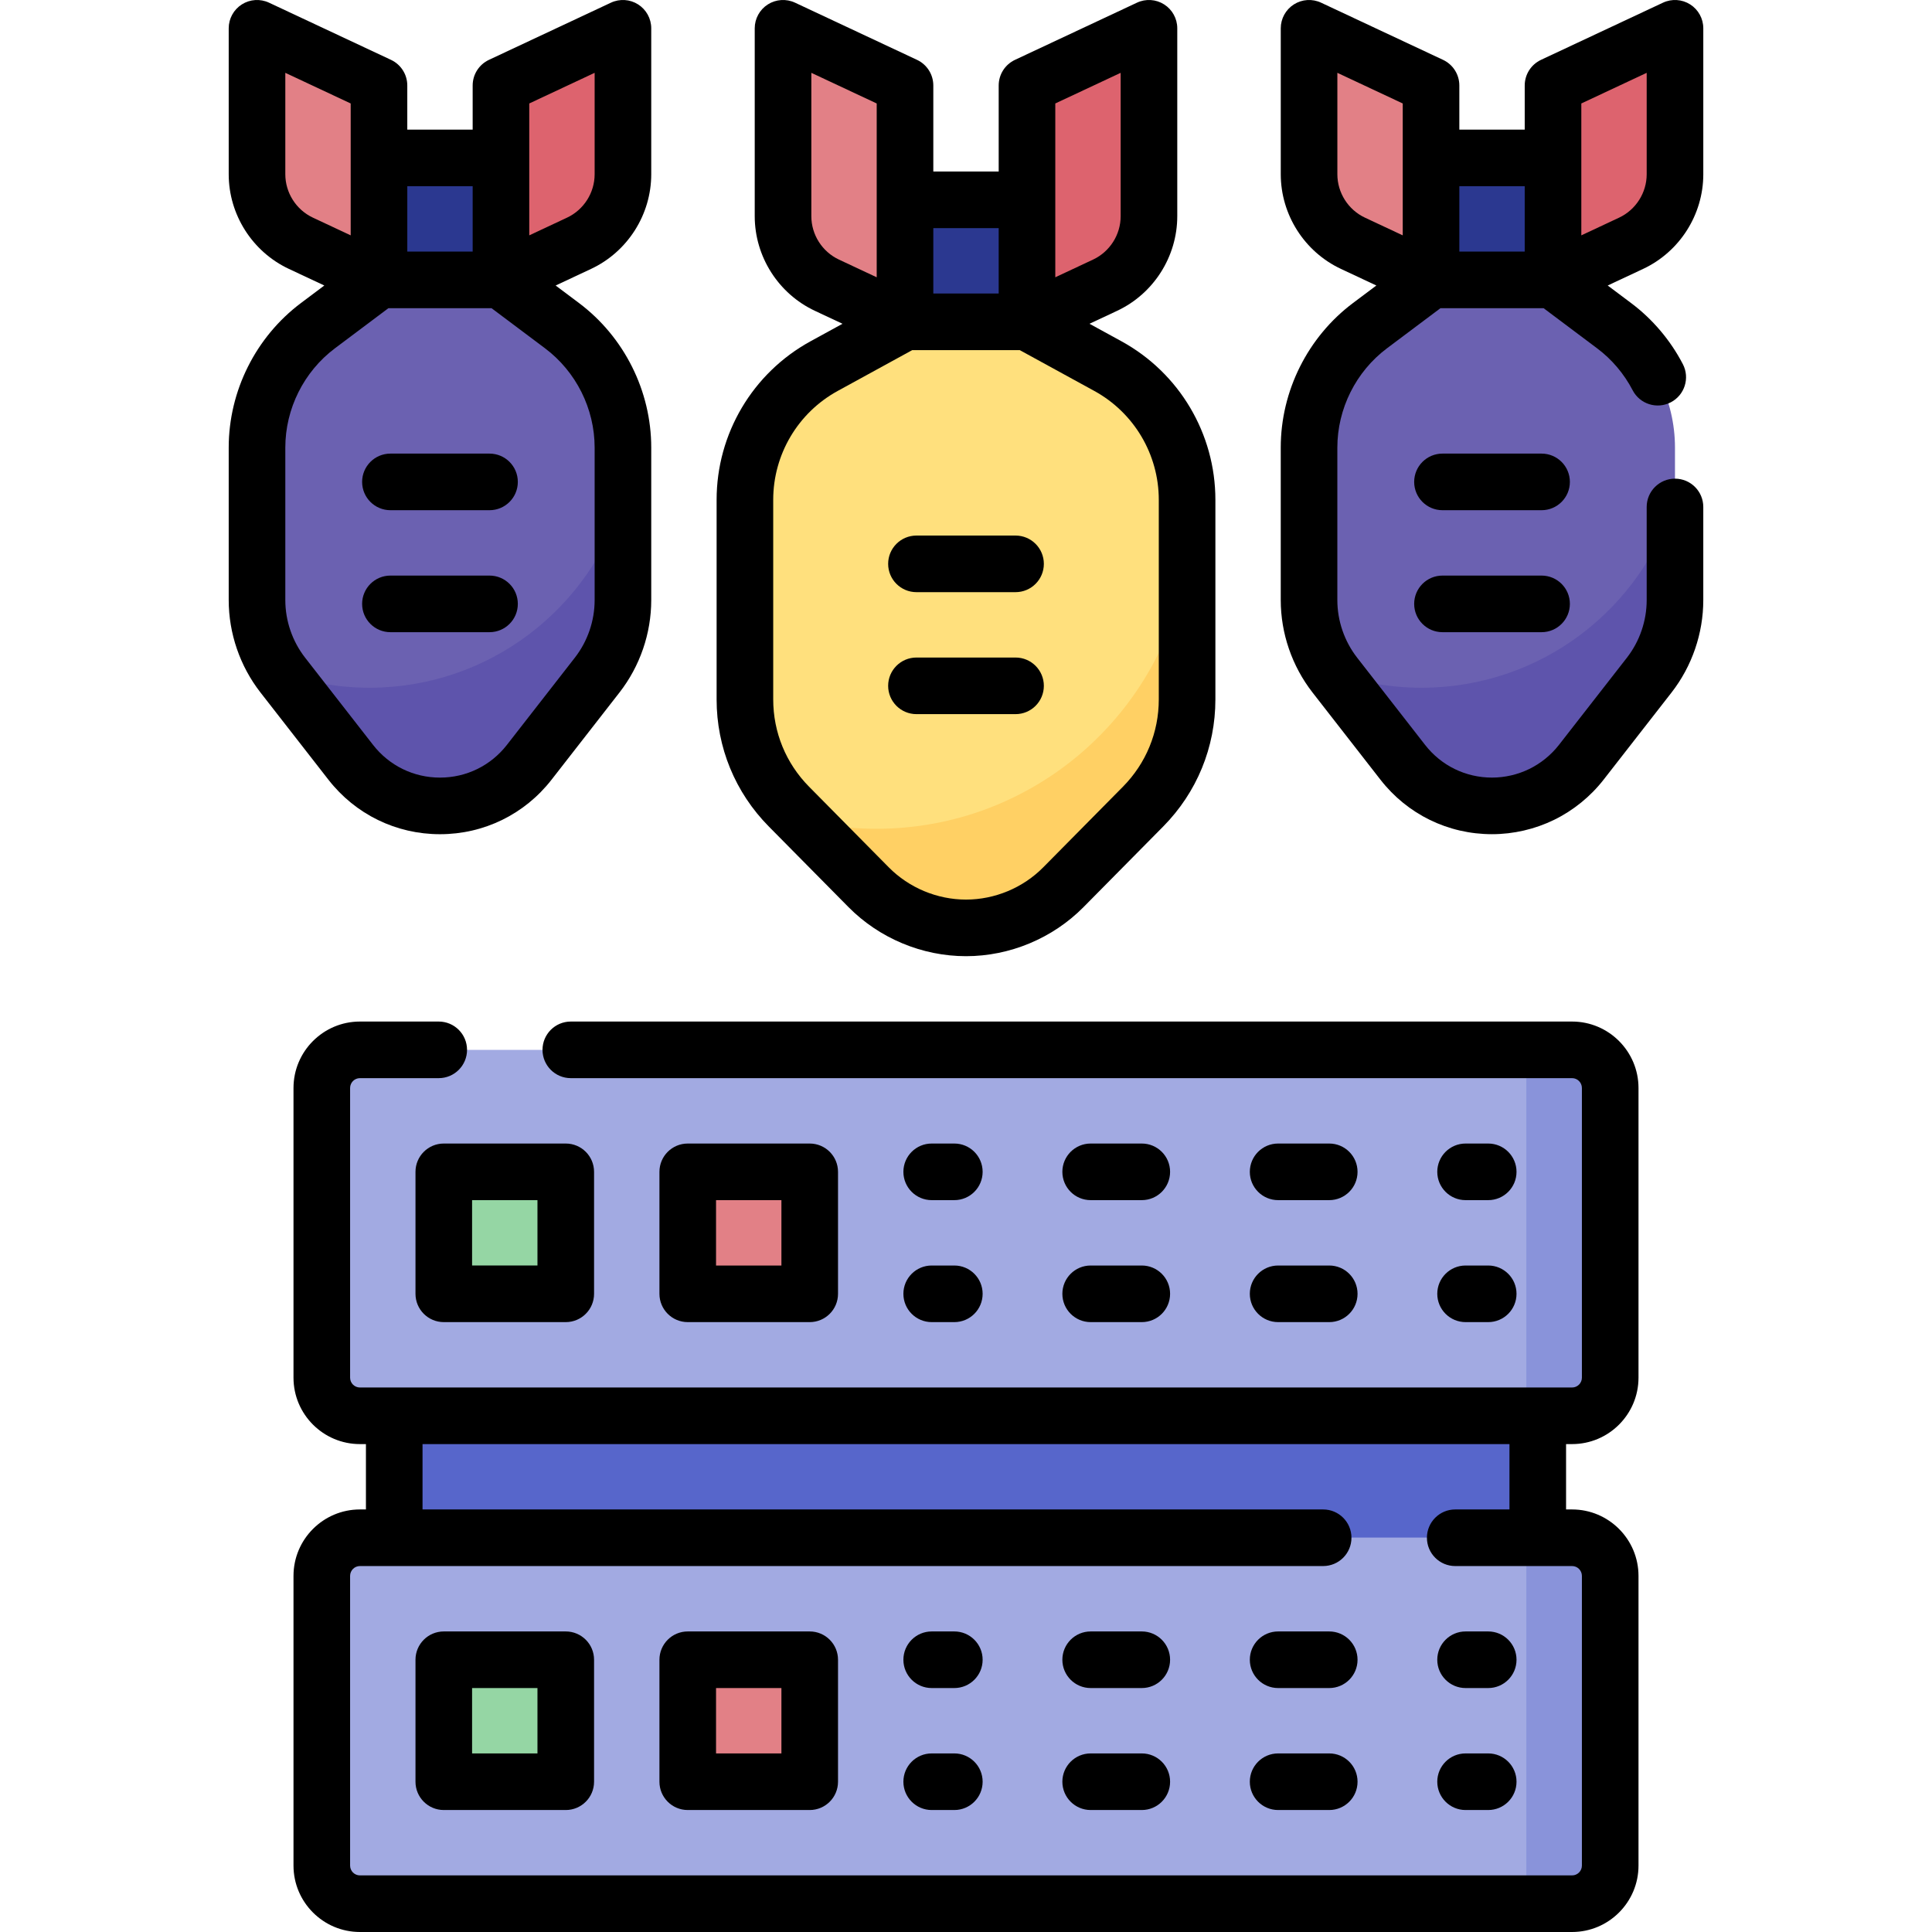 <svg id="Capa_1" enable-background="new 0 0 512 512" height="512" viewBox="0 0 512 512" width="512" xmlns="http://www.w3.org/2000/svg"><g><g><path d="m416.616 375.2h-321.232c-5.579 0-10.102-4.523-10.102-10.102v-76.772c0-5.579 4.523-10.102 10.102-10.102h321.232c5.579 0 10.102 4.523 10.102 10.102v76.772c0 5.579-4.523 10.102-10.102 10.102z" fill="#a2aae2"/></g><g><path d="m416.616 375.2h-12.122v-96.976h12.122c5.579 0 10.102 4.523 10.102 10.102v76.772c0 5.579-4.523 10.102-10.102 10.102z" fill="#8993da"/></g><g><path d="m117.608 310.549h32.325v32.325h-32.325z" fill="#95d6a4" transform="matrix(0 1 -1 0 460.482 192.941)"/></g><g><path d="m182.258 310.549h32.325v32.325h-32.325z" fill="#e28086" transform="matrix(0 1 -1 0 525.133 128.291)"/></g><g><path d="m104.476 375.2h303.049v32.325h-303.049z" fill="#5766cb"/></g><g><path d="m416.616 504.5h-321.232c-5.579 0-10.102-4.523-10.102-10.102v-76.772c0-5.579 4.523-10.102 10.102-10.102h321.232c5.579 0 10.102 4.523 10.102 10.102v76.772c0 5.58-4.523 10.102-10.102 10.102z" fill="#a2aae2"/></g><g><path d="m416.616 504.5h-12.122v-96.976h12.122c5.579 0 10.102 4.523 10.102 10.102v76.772c0 5.58-4.523 10.102-10.102 10.102z" fill="#8993da"/></g><g><path d="m117.608 439.85h32.325v32.325h-32.325z" fill="#95d6a4" transform="matrix(0 1 -1 0 589.783 322.242)"/></g><g><path d="m182.258 439.85h32.325v32.325h-32.325z" fill="#e28086" transform="matrix(0 1 -1 0 654.434 257.592)"/></g><g><g><path d="m239.838 85.283-21.428 11.734c-12.948 7.091-20.999 20.678-20.999 35.44v52.899c0 10.636 4.193 20.842 11.67 28.406l21.115 21.36c6.816 6.896 16.109 10.776 25.805 10.776 9.696 0 18.988-3.881 25.805-10.776l21.115-21.36c7.477-7.564 11.67-17.771 11.67-28.406v-52.899c0-14.762-8.051-28.35-20.999-35.44l-21.428-11.734z" fill="#ffe07d"/></g><g><path d="m232.261 219.635c-6.795 0-13.393-.833-19.716-2.367l17.65 17.855c6.816 6.896 16.109 10.776 25.805 10.776s18.988-3.881 25.805-10.776l21.115-21.36c7.477-7.564 11.67-17.771 11.67-28.406v-36.089c-6.231 39.864-40.715 70.367-82.329 70.367z" fill="#ffd064"/></g><g><path d="m239.838 52.958h32.325v32.325h-32.325z" fill="#2b3890"/></g><g><path d="m304.488 7.5-32.325 15.152v62.63l20.697-9.702c7.096-3.326 11.628-10.456 11.628-18.293z" fill="#dd636e"/></g><g><path d="m207.512 7.5 32.325 15.152v62.63l-20.697-9.702c-7.096-3.326-11.628-10.456-11.628-18.293z" fill="#e28086"/></g></g><g><g><path d="m379.24 74.171-16.163 12.122c-10.175 7.631-16.163 19.607-16.163 32.325v40.413c0 7.197 2.402 14.189 6.825 19.866l18.013 23.122c5.68 7.291 14.406 11.555 23.649 11.555 9.243 0 17.969-4.263 23.649-11.555l18.013-23.122c4.423-5.678 6.825-12.669 6.825-19.866v-40.413c0-12.718-5.988-24.694-16.163-32.325l-16.163-12.122z" fill="#6b61b1"/></g><g><path d="m376.715 182.259c-8.226 0-16.115-1.428-23.45-4.027.162.22.307.45.475.666l18.013 23.122c5.68 7.291 14.406 11.555 23.649 11.555s17.969-4.263 23.649-11.555l18.013-23.122c4.423-5.678 6.825-12.669 6.825-19.866v-26.545c-8.75 28.804-35.509 49.772-67.174 49.772z" fill="#5e54ac"/></g><g><path d="m379.24 41.846h32.325v32.325h-32.325z" fill="#2b3890"/></g><g><path d="m443.89 7.5-32.325 15.152v51.518l20.697-9.702c7.096-3.326 11.628-10.456 11.628-18.293z" fill="#dd636e"/></g><g><path d="m346.915 7.5 32.325 15.152v51.518l-20.697-9.702c-7.096-3.326-11.628-10.456-11.628-18.293z" fill="#e28086"/></g></g><g><g><path d="m100.435 74.171-16.162 12.122c-10.175 7.631-16.163 19.607-16.163 32.325v40.413c0 7.197 2.402 14.189 6.825 19.866l18.013 23.122c5.68 7.291 14.406 11.555 23.649 11.555 9.243 0 17.969-4.263 23.649-11.555l18.013-23.122c4.423-5.678 6.825-12.669 6.825-19.866v-40.413c0-12.718-5.988-24.694-16.163-32.325l-16.161-12.122z" fill="#6b61b1"/></g><g><path d="m97.91 182.259c-8.226 0-16.115-1.428-23.45-4.027.162.22.307.45.475.666l18.013 23.122c5.68 7.291 14.406 11.555 23.649 11.555s17.969-4.263 23.649-11.555l18.013-23.122c4.423-5.678 6.825-12.669 6.825-19.866v-26.545c-8.75 28.804-35.509 49.772-67.174 49.772z" fill="#5e54ac"/></g><g><path d="m100.435 41.846h32.325v32.325h-32.325z" fill="#2b3890"/></g><g><path d="m165.086 7.5-32.326 15.153v51.518l20.697-9.702c7.096-3.326 11.628-10.456 11.628-18.293v-38.676z" fill="#dd636e"/></g><g><path d="m68.11 7.5 32.325 15.152v51.518l-20.697-9.7c-7.096-3.327-11.628-10.457-11.628-18.294z" fill="#e28086"/></g></g><g><path d="m388.393 350.374h6c4.143 0 7.5-3.358 7.5-7.5s-3.357-7.5-7.5-7.5h-6c-4.143 0-7.5 3.358-7.5 7.5s3.357 7.5 7.5 7.5z"/><path d="m302.586 335.374h-13.548c-4.143 0-7.5 3.358-7.5 7.5s3.357 7.5 7.5 7.5h13.548c4.143 0 7.5-3.358 7.5-7.5s-3.357-7.5-7.5-7.5z"/><path d="m338.715 350.374h13.549c4.143 0 7.5-3.358 7.5-7.5s-3.357-7.5-7.5-7.5h-13.549c-4.143 0-7.5 3.358-7.5 7.5s3.357 7.5 7.5 7.5z"/><path d="m246.908 350.374h6c4.143 0 7.5-3.358 7.5-7.5s-3.357-7.5-7.5-7.5h-6c-4.143 0-7.5 3.358-7.5 7.5s3.358 7.5 7.5 7.5z"/><path d="m246.908 318.049h6c4.143 0 7.5-3.358 7.5-7.5s-3.357-7.5-7.5-7.5h-6c-4.143 0-7.5 3.358-7.5 7.5s3.358 7.5 7.5 7.5z"/><path d="m338.715 318.049h13.548c4.143 0 7.5-3.358 7.5-7.5s-3.357-7.5-7.5-7.5h-13.548c-4.143 0-7.5 3.358-7.5 7.5s3.357 7.5 7.5 7.5z"/><path d="m302.586 303.049h-13.549c-4.143 0-7.5 3.358-7.5 7.5s3.357 7.5 7.5 7.5h13.549c4.143 0 7.5-3.358 7.5-7.5s-3.357-7.5-7.5-7.5z"/><path d="m388.393 318.049h6c4.143 0 7.5-3.358 7.5-7.5s-3.357-7.5-7.5-7.5h-6c-4.143 0-7.5 3.358-7.5 7.5s3.357 7.5 7.5 7.5z"/><path d="m110.108 310.549v32.325c0 4.142 3.357 7.5 7.5 7.5h32.325c4.143 0 7.5-3.358 7.5-7.5v-32.325c0-4.142-3.357-7.5-7.5-7.5h-32.325c-4.143 0-7.5 3.358-7.5 7.5zm15 7.5h17.325v17.325h-17.325z"/><path d="m214.583 350.374c4.143 0 7.5-3.358 7.5-7.5v-32.325c0-4.142-3.357-7.5-7.5-7.5h-32.325c-4.143 0-7.5 3.358-7.5 7.5v32.325c0 4.142 3.357 7.5 7.5 7.5zm-24.825-32.325h17.325v17.325h-17.325z"/><path d="m416.62 270.721h-265.35c-4.143 0-7.5 3.358-7.5 7.5s3.357 7.5 7.5 7.5h265.35c1.434 0 2.6 1.171 2.6 2.61v76.77c0 1.434-1.166 2.6-2.6 2.6h-321.24c-1.434 0-2.6-1.167-2.6-2.6v-76.77c0-1.439 1.166-2.61 2.6-2.61h20.89c4.143 0 7.5-3.358 7.5-7.5s-3.357-7.5-7.5-7.5h-20.89c-9.704 0-17.6 7.9-17.6 17.61v76.77c0 9.705 7.896 17.6 17.6 17.6h1.596v17.32h-1.596c-9.704 0-17.6 7.9-17.6 17.61v76.77c0 9.705 7.896 17.6 17.6 17.6h321.24c9.704 0 17.6-7.895 17.6-17.6v-76.77c0-9.71-7.896-17.61-17.6-17.61h-1.596v-17.32h1.596c9.704 0 17.6-7.896 17.6-17.6v-76.77c0-9.71-7.896-17.61-17.6-17.61zm-16.595 129.299h-14.374c-4.143 0-7.5 3.358-7.5 7.5s3.357 7.5 7.5 7.5h30.97c1.434 0 2.6 1.171 2.6 2.61v76.77c0 1.434-1.166 2.6-2.6 2.6h-321.241c-1.434 0-2.6-1.167-2.6-2.6v-76.77c0-1.439 1.166-2.61 2.6-2.61h255.271c4.143 0 7.5-3.358 7.5-7.5s-3.357-7.5-7.5-7.5h-238.675v-17.32h288.049z"/><path d="m388.393 479.675h6c4.143 0 7.5-3.358 7.5-7.5s-3.357-7.5-7.5-7.5h-6c-4.143 0-7.5 3.358-7.5 7.5s3.357 7.5 7.5 7.5z"/><path d="m302.586 464.675h-13.548c-4.143 0-7.5 3.358-7.5 7.5s3.357 7.5 7.5 7.5h13.548c4.143 0 7.5-3.358 7.5-7.5s-3.357-7.5-7.5-7.5z"/><path d="m352.264 464.675h-13.549c-4.143 0-7.5 3.358-7.5 7.5s3.357 7.5 7.5 7.5h13.549c4.143 0 7.5-3.358 7.5-7.5s-3.358-7.5-7.5-7.5z"/><path d="m252.908 464.675h-6c-4.143 0-7.5 3.358-7.5 7.5s3.357 7.5 7.5 7.5h6c4.143 0 7.5-3.358 7.5-7.5s-3.357-7.5-7.5-7.5z"/><path d="m252.908 432.35h-6c-4.143 0-7.5 3.358-7.5 7.5s3.357 7.5 7.5 7.5h6c4.143 0 7.5-3.358 7.5-7.5s-3.357-7.5-7.5-7.5z"/><path d="m302.586 432.35h-13.549c-4.143 0-7.5 3.358-7.5 7.5s3.357 7.5 7.5 7.5h13.549c4.143 0 7.5-3.358 7.5-7.5s-3.357-7.5-7.5-7.5z"/><path d="m352.263 432.35h-13.548c-4.143 0-7.5 3.358-7.5 7.5s3.357 7.5 7.5 7.5h13.548c4.143 0 7.5-3.358 7.5-7.5s-3.358-7.5-7.5-7.5z"/><path d="m388.393 447.35h6c4.143 0 7.5-3.358 7.5-7.5s-3.357-7.5-7.5-7.5h-6c-4.143 0-7.5 3.358-7.5 7.5s3.357 7.5 7.5 7.5z"/><path d="m149.933 432.35h-32.325c-4.143 0-7.5 3.358-7.5 7.5v32.325c0 4.142 3.357 7.5 7.5 7.5h32.325c4.143 0 7.5-3.358 7.5-7.5v-32.325c0-4.142-3.358-7.5-7.5-7.5zm-7.5 32.325h-17.325v-17.325h17.325z"/><path d="m214.583 432.35h-32.325c-4.143 0-7.5 3.358-7.5 7.5v32.325c0 4.142 3.357 7.5 7.5 7.5h32.325c4.143 0 7.5-3.358 7.5-7.5v-32.325c0-4.142-3.357-7.5-7.5-7.5zm-7.5 32.325h-17.325v-17.325h17.325z"/><path d="m224.862 240.395c8.17 8.264 19.519 13.004 31.139 13.004s22.969-4.74 31.139-13.004l21.114-21.359c8.923-9.026 13.837-20.987 13.837-33.679v-52.898c0-17.509-9.54-33.609-24.896-42.019l-8.468-4.637 7.317-3.43c9.687-4.541 15.945-14.387 15.945-25.084v-49.789c0-2.565-1.312-4.953-3.477-6.33-2.166-1.377-4.884-1.55-7.207-.461l-32.325 15.153c-2.634 1.235-4.316 3.882-4.316 6.791v22.805h-17.326v-22.805c0-2.909-1.683-5.556-4.316-6.791l-32.326-15.153c-2.324-1.089-5.042-.915-7.207.461s-3.477 3.764-3.477 6.33v49.788c0 10.697 6.259 20.543 15.945 25.084l7.317 3.43-8.467 4.637c-15.356 8.409-24.896 24.51-24.896 42.019v52.898c0 12.692 4.914 24.653 13.837 33.679zm54.801-212.975 17.325-8.121v37.989c0 4.905-2.87 9.42-7.312 11.502l-10.013 4.694zm-15 33.038v17.325h-17.326v-17.325zm-49.651-3.17v-37.989l17.325 8.121v46.064l-10.013-4.693c-4.442-2.083-7.312-6.598-7.312-11.503zm-10.102 75.17c0-12.026 6.553-23.086 17.102-28.862l19.744-10.812h28.488l19.744 10.812c10.549 5.776 17.102 16.836 17.102 28.862v52.898c0 8.718-3.375 16.934-9.505 23.134l-21.114 21.36c-5.37 5.433-12.832 8.549-20.471 8.549s-15.101-3.116-20.471-8.549l-21.114-21.36c-6.13-6.2-9.505-14.416-9.505-23.133z"/><path d="m242.868 156.928h26.264c4.143 0 7.5-3.358 7.5-7.5s-3.357-7.5-7.5-7.5h-26.264c-4.143 0-7.5 3.358-7.5 7.5s3.358 7.5 7.5 7.5z"/><path d="m242.868 189.253h26.264c4.143 0 7.5-3.358 7.5-7.5s-3.357-7.5-7.5-7.5h-26.264c-4.143 0-7.5 3.358-7.5 7.5s3.358 7.5 7.5 7.5z"/><path d="m451.391 46.176v-38.676c0-2.565-1.312-4.953-3.477-6.33-2.166-1.377-4.884-1.55-7.207-.461l-32.325 15.152c-2.634 1.235-4.316 3.882-4.316 6.791v11.693h-17.326v-11.692c0-2.909-1.683-5.556-4.316-6.791l-32.325-15.153c-2.324-1.089-5.042-.915-7.207.461s-3.477 3.764-3.477 6.33v38.676c0 10.697 6.259 20.543 15.944 25.084l9.391 4.402-6.168 4.626c-12.005 8.998-19.172 23.328-19.172 38.332v40.41c0 8.814 2.987 17.506 8.413 24.479l18.011 23.121c7.149 9.177 17.926 14.44 29.566 14.44 5.663 0 11.351-1.313 16.453-3.802 5.09-2.488 9.623-6.166 13.111-10.637l18.024-23.125c5.417-6.961 8.4-15.653 8.4-24.476v-24.68c0-4.142-3.357-7.5-7.5-7.5s-7.5 3.358-7.5 7.5v24.68c0 5.502-1.86 10.923-5.234 15.259l-18.019 23.118c-2.094 2.684-4.815 4.892-7.864 6.382-3.061 1.493-6.474 2.281-9.872 2.281-6.982 0-13.446-3.156-17.733-8.659l-18.008-23.117c-3.385-4.35-5.249-9.771-5.249-15.264v-40.41c0-10.306 4.923-20.148 13.17-26.33l14.16-10.62h27.33l14.17 10.627c3.906 2.92 7.164 6.765 9.423 11.117 1.909 3.678 6.439 5.111 10.111 3.203 3.677-1.908 5.11-6.435 3.203-10.111-3.294-6.348-8.051-11.958-13.747-16.216l-6.172-4.629 9.387-4.4c9.688-4.541 15.947-14.388 15.947-25.085zm-47.325 3.17v17.324h-17.326v-17.324zm-49.651-3.17v-26.877l17.325 8.121v34.952l-10.014-4.693c-4.441-2.082-7.311-6.597-7.311-11.503zm74.663 11.503-10.013 4.694v-34.953l17.325-8.121v26.877c.001 4.906-2.869 9.421-7.312 11.503z"/><path d="m408.534 120.21h-26.264c-4.143 0-7.5 3.358-7.5 7.5s3.357 7.5 7.5 7.5h26.264c4.143 0 7.5-3.358 7.5-7.5s-3.357-7.5-7.5-7.5z"/><path d="m408.534 152.535h-26.264c-4.143 0-7.5 3.358-7.5 7.5s3.357 7.5 7.5 7.5h26.264c4.143 0 7.5-3.358 7.5-7.5s-3.357-7.5-7.5-7.5z"/><path d="m116.598 221.074c11.637 0 22.413-5.265 29.566-14.445l18.012-23.121c5.423-6.96 8.409-15.652 8.409-24.476v-40.413c0-14.999-7.163-29.326-19.162-38.325l-6.174-4.63 9.392-4.403c9.686-4.541 15.944-14.387 15.944-25.084v-38.677c0-2.565-1.312-4.953-3.477-6.33-2.166-1.377-4.884-1.55-7.207-.461l-32.325 15.152c-2.634 1.235-4.316 3.882-4.316 6.791v11.693h-17.325v-11.692c0-2.909-1.683-5.556-4.316-6.791l-32.326-15.153c-2.324-1.089-5.042-.915-7.207.461-2.165 1.377-3.476 3.765-3.476 6.33v38.676c0 10.697 6.259 20.543 15.945 25.084l9.391 4.402-6.173 4.63c-11.999 9-19.163 23.327-19.163 38.325v40.413c0 8.822 2.986 17.515 8.409 24.476l18.014 23.122c7.152 9.181 17.928 14.446 29.565 14.446zm23.662-193.654 17.325-8.121v26.877c0 4.905-2.87 9.42-7.312 11.502l-10.014 4.694v-34.952zm-15 21.926v17.325h-17.325v-17.325zm-49.65-3.17v-26.877l17.325 8.121v34.952l-10.013-4.694c-4.442-2.081-7.312-6.596-7.312-11.502zm0 112.855v-40.413c0-10.302 4.921-20.143 13.163-26.325l14.162-10.622h27.325l14.163 10.622c8.241 6.182 13.162 16.022 13.162 26.325v40.413c0 5.5-1.861 10.918-5.241 15.257l-18.013 23.122c-4.29 5.506-10.754 8.664-17.733 8.664s-13.443-3.158-17.733-8.664l-18.013-23.121c-3.381-4.34-5.242-9.758-5.242-15.258z"/><path d="m103.466 135.21h26.264c4.143 0 7.5-3.358 7.5-7.5s-3.357-7.5-7.5-7.5h-26.264c-4.143 0-7.5 3.358-7.5 7.5s3.357 7.5 7.5 7.5z"/><path d="m129.73 167.535c4.143 0 7.5-3.358 7.5-7.5s-3.357-7.5-7.5-7.5h-26.264c-4.143 0-7.5 3.358-7.5 7.5s3.357 7.5 7.5 7.5z"/></g></g></svg>